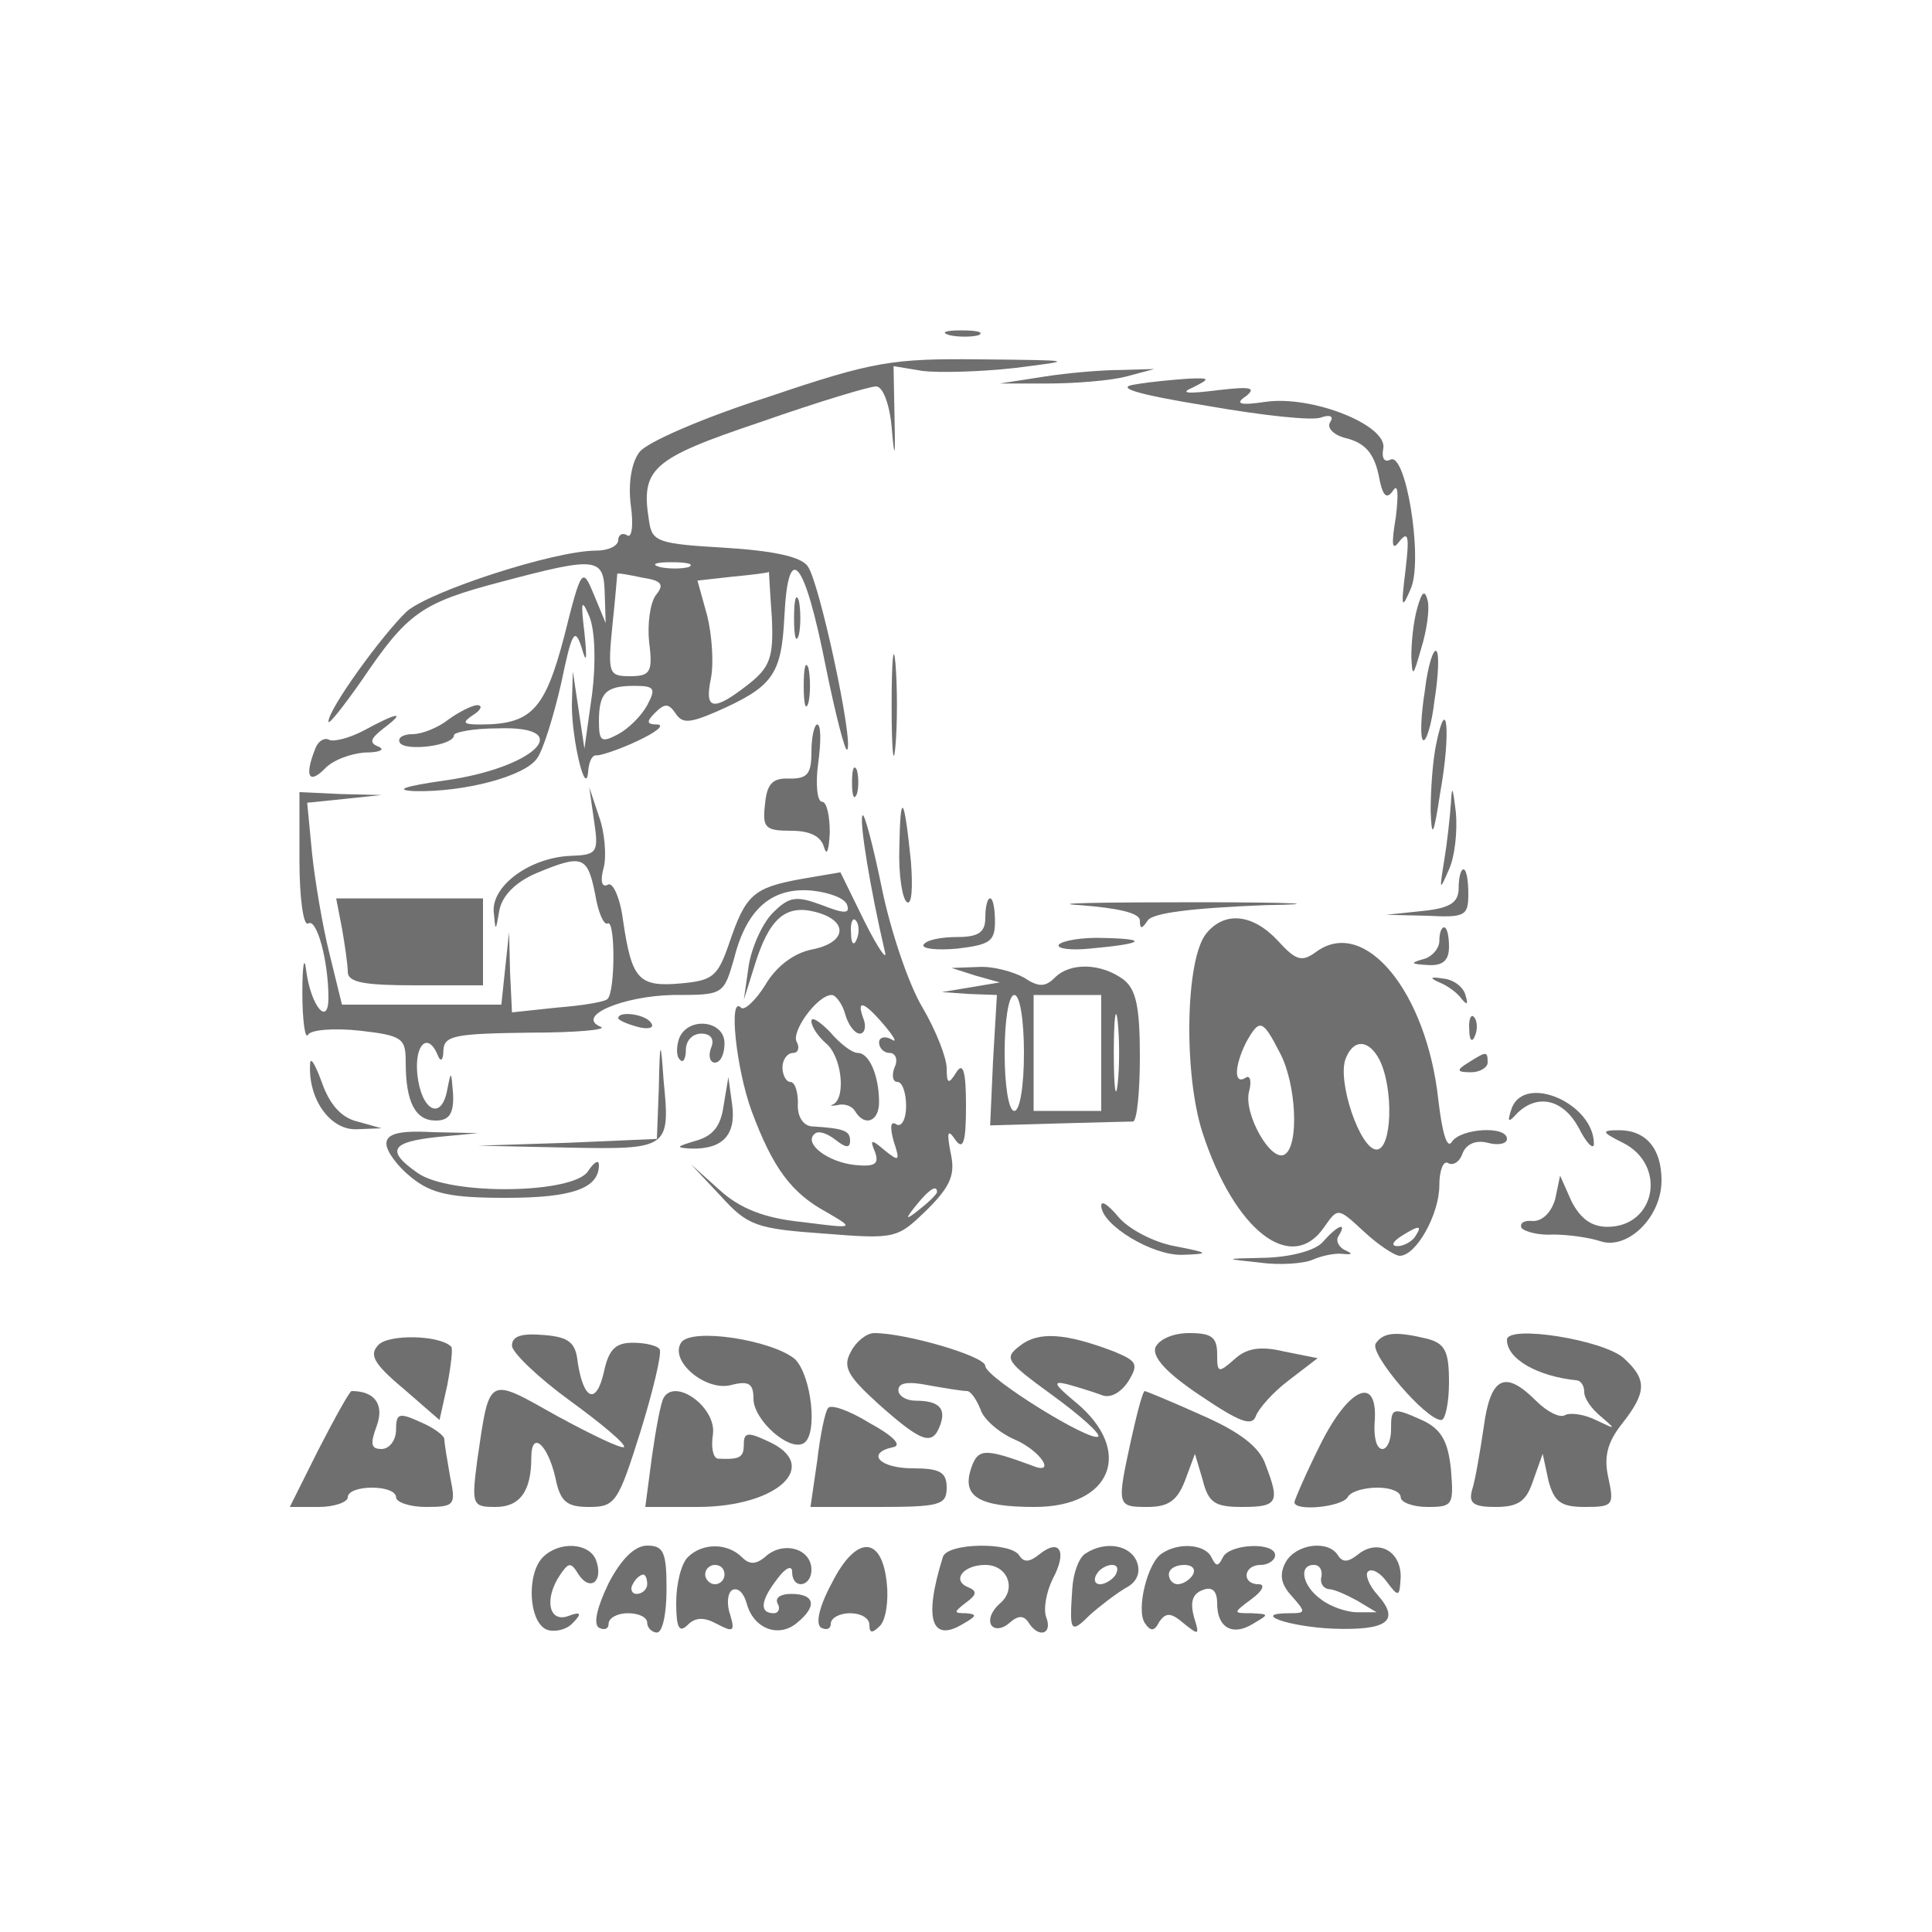 <?xml version="1.0" standalone="no"?>
<!DOCTYPE svg PUBLIC "-//W3C//DTD SVG 20010904//EN"
 "http://www.w3.org/TR/2001/REC-SVG-20010904/DTD/svg10.dtd">
<svg version="1.0" xmlns="http://www.w3.org/2000/svg"
 width="200pt" height="200pt" viewBox="0 0 200 200"
 preserveAspectRatio="xMidYMid meet">

<g transform="translate(0,200) scale(0.1,-0.1)"
fill="#6f6f6f" stroke="none">
<path d="M983 1653 c9 -2 23 -2 30 0 6 3 -1 5 -18 5 -16 0 -22 -2 -12 -5z"/>
<path d="M795 1589 c-66 -21 -126 -47 -133 -57 -8 -10 -12 -32 -9 -55 3 -21 1
-35 -4 -31 -5 3 -9 0 -9 -5 0 -6 -10 -11 -23 -11 -43 0 -172 -42 -196 -63 -26
-25 -81 -101 -81 -114 0 -4 15 15 34 42 48 71 62 81 146 103 98 26 105 25 106
-12 l1 -31 -12 29 c-12 29 -13 29 -31 -43 -20 -76 -34 -91 -87 -91 -18 0 -19
2 -7 10 8 5 10 10 4 10 -5 0 -19 -7 -30 -15 -10 -8 -27 -15 -37 -15 -10 0 -16
-4 -13 -9 6 -9 56 -3 56 8 0 3 20 7 45 7 83 3 39 -41 -55 -54 -42 -6 -53 -10
-30 -11 50 -1 113 15 126 34 6 8 17 43 25 78 11 53 14 58 21 37 5 -18 6 -14 3
15 -4 33 -3 36 5 17 6 -14 7 -48 3 -80 l-8 -57 -6 40 -6 40 -1 -35 c0 -37 15
-99 17 -67 1 9 4 16 9 15 4 0 23 6 42 15 19 9 28 16 21 17 -12 0 -12 3 -3 12
10 10 14 10 21 0 7 -11 14 -11 42 1 59 26 68 38 71 99 4 80 21 59 43 -53 10
-49 20 -88 22 -85 7 7 -29 175 -41 190 -7 10 -37 16 -86 19 -68 4 -75 6 -78
27 -9 55 2 65 115 103 60 21 113 37 120 37 7 0 14 -19 16 -42 3 -35 4 -33 3
10 l-1 53 30 -5 c17 -2 59 -1 95 3 64 8 64 8 -35 9 -91 1 -111 -2 -220 -39z
m-82 -176 c-7 -2 -21 -2 -30 0 -10 3 -4 5 12 5 17 0 24 -2 18 -5z m-34 -29
c-6 -8 -9 -30 -7 -49 4 -31 1 -35 -20 -35 -22 0 -23 3 -18 53 3 28 5 53 5 53
1 1 12 -1 26 -4 20 -3 23 -7 14 -18z m120 -23 c2 -42 -2 -52 -25 -70 -36 -28
-45 -26 -38 7 3 16 1 45 -4 65 l-10 36 36 4 c21 2 37 4 38 5 0 1 1 -20 3 -47z
m-129 -91 c-6 -11 -19 -24 -30 -30 -17 -9 -20 -8 -20 13 0 30 7 37 37 37 21 0
22 -3 13 -20z"/>
<path d="M1080 1610 l-45 -7 50 0 c28 0 64 3 80 7 l30 8 -35 -1 c-19 0 -55 -3
-80 -7z"/>
<path d="M1175 1602 c-21 -3 0 -10 74 -22 57 -10 111 -16 119 -12 9 3 13 1 9
-5 -4 -6 4 -14 18 -17 18 -5 27 -15 32 -37 4 -22 8 -27 15 -17 5 8 6 -2 3 -27
-5 -30 -4 -36 4 -25 9 11 10 4 6 -30 -5 -40 -4 -42 6 -18 12 32 -6 142 -22
132 -6 -3 -9 2 -7 12 4 24 -74 55 -122 48 -27 -4 -32 -2 -20 6 11 9 4 10 -30
6 -32 -4 -39 -3 -25 3 18 9 18 10 -5 9 -14 -1 -38 -3 -55 -6z"/>
<path d="M822 1360 c0 -19 2 -27 5 -17 2 9 2 25 0 35 -3 9 -5 1 -5 -18z"/>
<path d="M1467 1370 c-4 -14 -6 -36 -6 -50 1 -22 2 -20 10 8 6 19 9 41 7 50
-3 12 -6 10 -11 -8z"/>
<path d="M923 1270 c0 -47 2 -66 4 -42 2 23 2 61 0 85 -2 23 -4 4 -4 -43z"/>
<path d="M1475 1285 c-4 -25 -5 -48 -2 -51 3 -3 9 15 12 41 4 25 5 48 2 51 -3
3 -9 -15 -12 -41z"/>
<path d="M832 1290 c0 -19 2 -27 5 -17 2 9 2 25 0 35 -3 9 -5 1 -5 -18z"/>
<path d="M377 1244 c-15 -8 -31 -12 -36 -10 -5 3 -12 -1 -15 -10 -11 -28 -6
-36 10 -20 8 9 27 16 42 17 15 0 21 3 14 6 -10 4 -9 8 5 19 24 18 15 17 -20
-2z"/>
<path d="M1487 1231 c-4 -18 -6 -50 -6 -70 1 -30 3 -27 10 19 11 61 7 104 -4
51z"/>
<path d="M840 1222 c0 -23 -4 -28 -22 -28 -18 1 -24 -5 -26 -26 -3 -25 0 -28
27 -28 20 0 31 -6 34 -17 3 -10 5 -3 6 15 0 17 -3 32 -8 32 -5 0 -7 18 -4 40
3 22 3 40 -1 40 -3 0 -6 -13 -6 -28z"/>
<path d="M882 1190 c0 -14 2 -19 5 -12 2 6 2 18 0 25 -3 6 -5 1 -5 -13z"/>
<path d="M1502 1169 c-1 -15 -4 -42 -7 -60 -5 -31 -5 -32 5 -9 6 13 9 40 7 60
-3 25 -4 28 -5 9z"/>
<path d="M310 1109 c0 -38 4 -68 9 -65 9 6 21 -39 21 -77 0 -30 -18 -9 -23 28
-2 17 -4 6 -4 -23 0 -29 3 -49 6 -43 3 5 27 7 54 4 44 -5 47 -8 47 -33 0 -41
10 -60 31 -60 14 0 19 7 18 28 -2 24 -2 24 -6 4 -6 -33 -27 -22 -31 16 -3 31
11 44 21 20 3 -8 6 -6 6 5 1 15 12 17 89 18 48 0 81 3 74 6 -27 11 23 32 75
33 52 0 52 0 63 38 13 52 40 74 81 70 18 -2 34 -8 36 -15 3 -9 -3 -9 -26 0
-27 10 -34 9 -51 -8 -11 -11 -22 -36 -25 -55 l-5 -35 11 35 c15 49 32 64 63
56 35 -9 33 -32 -4 -39 -19 -4 -37 -18 -48 -37 -10 -16 -22 -27 -25 -23 -13
13 -5 -63 11 -107 22 -59 41 -85 78 -105 29 -17 29 -17 -26 -10 -39 4 -64 14
-85 33 l-30 27 31 -33 c28 -31 37 -34 107 -39 75 -6 76 -5 107 25 25 25 29 37
24 59 -4 21 -3 25 5 13 8 -11 11 -3 11 35 0 36 -3 46 -10 35 -8 -13 -10 -12
-10 4 0 11 -11 39 -25 63 -14 23 -33 79 -42 123 -9 44 -18 78 -20 76 -4 -4 8
-77 23 -141 3 -11 -7 3 -21 31 l-25 51 -41 -7 c-49 -9 -57 -16 -74 -66 -12
-35 -17 -39 -50 -42 -44 -4 -51 4 -60 65 -3 24 -11 41 -16 37 -6 -3 -8 4 -4
18 3 12 1 37 -5 53 l-10 30 5 -35 c5 -33 3 -35 -25 -36 -41 -2 -80 -30 -79
-57 2 -22 2 -22 6 1 3 15 17 29 38 38 48 20 53 18 61 -21 3 -19 9 -33 13 -31
8 5 8 -70 0 -78 -2 -3 -26 -7 -52 -9 l-47 -5 -2 42 -1 41 -4 -37 -4 -38 -83 0
-82 0 -13 53 c-7 28 -15 75 -18 104 l-5 52 39 4 38 4 -42 1 -43 2 0 -71z m577
-81 c-3 -8 -6 -5 -6 6 -1 11 2 17 5 13 3 -3 4 -12 1 -19z m-12 -78 c3 -11 10
-20 15 -20 5 0 7 7 4 15 -8 21 0 19 22 -7 10 -12 13 -18 7 -14 -7 4 -13 2 -13
-3 0 -6 5 -11 11 -11 6 0 9 -7 5 -15 -3 -8 -2 -15 3 -15 5 0 9 -11 9 -25 0
-14 -5 -22 -10 -19 -6 4 -7 -2 -3 -17 7 -21 6 -22 -9 -10 -14 12 -16 12 -10
-2 4 -12 0 -15 -21 -13 -28 3 -53 22 -42 32 4 4 13 1 22 -6 10 -8 15 -9 15 -1
0 10 -5 13 -40 15 -9 1 -15 11 -14 24 0 12 -3 22 -8 22 -4 0 -8 7 -8 15 0 8 5
15 11 15 5 0 7 5 4 11 -7 10 21 49 36 49 4 0 11 -9 14 -20z m95 -184 c0 -2 -8
-10 -17 -17 -16 -13 -17 -12 -4 4 13 16 21 21 21 13z"/>
<path d="M840 943 c0 -6 7 -16 15 -23 16 -13 21 -55 8 -63 -5 -2 -3 -2 4 -1 7
2 15 -1 18 -6 10 -17 25 -11 25 9 0 27 -10 51 -22 51 -6 0 -19 10 -29 22 -11
11 -19 16 -19 11z"/>
<path d="M931 1123 c-1 -28 3 -54 8 -57 5 -3 6 16 4 42 -7 69 -11 74 -12 15z"/>
<path d="M1510 1081 c0 -15 -8 -21 -37 -24 l-38 -4 43 -1 c39 -2 42 0 42 23 0
14 -2 25 -5 25 -3 0 -5 -9 -5 -19z"/>
<path d="M354 1039 c3 -17 6 -38 6 -45 0 -11 17 -14 70 -14 l70 0 0 45 0 45
-76 0 -76 0 6 -31z"/>
<path d="M1020 1050 c0 -15 -7 -20 -29 -20 -17 0 -32 -3 -35 -8 -2 -4 13 -6
35 -4 33 4 39 7 39 28 0 13 -2 24 -5 24 -3 0 -5 -9 -5 -20z"/>
<path d="M1118 1063 c39 -3 62 -8 62 -16 0 -9 2 -9 8 0 5 8 46 13 122 16 63 1
32 3 -70 3 -102 0 -157 -1 -122 -3z"/>
<path d="M1249 1034 c-22 -26 -24 -146 -4 -207 33 -101 92 -147 126 -97 14 20
14 20 41 -5 15 -14 32 -25 37 -25 17 0 41 43 41 73 0 15 4 26 9 23 5 -3 12 1
15 10 4 10 14 14 26 11 11 -3 20 -1 20 4 0 14 -48 11 -57 -3 -5 -8 -10 9 -14
43 -12 112 -76 190 -126 154 -15 -11 -21 -10 -40 11 -26 28 -55 31 -74 8z m76
-124 c17 -32 20 -96 5 -105 -14 -9 -43 42 -37 65 3 11 1 18 -4 14 -12 -7 -11
13 1 37 14 25 17 24 35 -11z m103 -7 c15 -30 13 -93 -3 -93 -17 0 -41 71 -32
94 8 21 24 20 35 -1z m37 -183 c-3 -5 -12 -10 -18 -10 -7 0 -6 4 3 10 19 12
23 12 15 0z"/>
<path d="M1490 1026 c0 -8 -8 -17 -17 -19 -14 -4 -12 -5 5 -6 16 -1 22 5 22
19 0 11 -2 20 -5 20 -3 0 -5 -6 -5 -14z"/>
<path d="M1096 1022 c-2 -4 12 -6 32 -4 56 5 62 10 15 11 -23 1 -44 -3 -47 -7z"/>
<path d="M1010 990 l25 -7 -30 -5 -30 -5 29 -2 28 -1 -4 -68 -3 -67 70 2 c38
1 73 2 78 2 4 1 7 31 7 67 0 52 -4 70 -17 80 -23 17 -55 18 -71 2 -10 -10 -17
-10 -32 0 -11 6 -32 12 -47 11 l-28 -1 25 -8z m50 -80 c0 -33 -4 -60 -10 -60
-6 0 -10 27 -10 60 0 33 4 60 10 60 6 0 10 -27 10 -60z m80 0 l0 -60 -35 0
-35 0 0 60 0 60 35 0 35 0 0 -60z m17 -32 c-2 -18 -4 -4 -4 32 0 36 2 50 4 33
2 -18 2 -48 0 -65z"/>
<path d="M1490 983 c8 -3 19 -11 23 -17 6 -7 7 -6 4 4 -2 8 -12 16 -23 17 -13
2 -15 1 -4 -4z"/>
<path d="M640 946 c0 -2 9 -6 20 -9 11 -3 18 -1 14 4 -5 9 -34 13 -34 5z"/>
<path d="M1521 934 c0 -11 3 -14 6 -6 3 7 2 16 -1 19 -3 4 -6 -2 -5 -13z"/>
<path d="M703 925 c-3 -9 -3 -19 1 -22 3 -4 6 1 6 10 0 10 7 17 16 17 10 0 14
-6 10 -15 -3 -8 -1 -15 4 -15 6 0 10 9 10 20 0 24 -38 28 -47 5z"/>
<path d="M682 873 l-2 -52 -92 -4 -93 -3 93 -2 c104 -2 106 -1 99 69 -3 44 -4
44 -5 -8z"/>
<path d="M321 898 c-2 -36 21 -68 48 -67 l26 1 -25 7 c-17 4 -29 18 -37 41 -7
19 -12 27 -12 18z"/>
<path d="M1520 900 c-13 -8 -12 -10 3 -10 9 0 17 5 17 10 0 12 -1 12 -20 0z"/>
<path d="M749 855 c-3 -21 -11 -31 -29 -36 -20 -6 -21 -7 -5 -8 33 -1 47 14
43 45 l-4 29 -5 -30z"/>
<path d="M1565 853 c-5 -15 -4 -16 6 -5 21 20 47 14 63 -15 8 -16 15 -23 16
-18 1 42 -71 74 -85 38z"/>
<path d="M400 816 c0 -8 12 -24 26 -35 21 -17 41 -21 98 -21 69 0 96 10 96 34
0 6 -5 3 -11 -6 -14 -24 -144 -26 -177 -2 -33 23 -27 32 21 37 l42 4 -47 1
c-36 2 -48 -2 -48 -12z"/>
<path d="M1680 817 c46 -23 34 -87 -16 -87 -17 0 -28 9 -37 26 l-12 27 -5 -24
c-4 -14 -13 -23 -23 -23 -9 1 -14 -2 -12 -7 3 -4 18 -8 33 -7 15 0 37 -3 49
-7 28 -9 63 25 63 63 0 33 -16 52 -44 52 -19 0 -18 -2 4 -13z"/>
<path d="M1140 752 c0 -20 53 -52 84 -51 29 1 28 2 -8 9 -22 4 -48 18 -58 30
-10 12 -18 18 -18 12z"/>
<path d="M1370 715 c-7 -9 -32 -16 -59 -17 -45 -1 -45 -1 -7 -5 21 -3 46 -1
55 3 9 4 23 7 31 6 10 -1 11 0 2 4 -6 3 -10 10 -6 15 9 15 -2 10 -16 -6z"/>
<path d="M392 608 c-10 -10 -6 -19 25 -45 l38 -33 8 36 c4 21 6 39 4 40 -12
12 -64 13 -75 2z"/>
<path d="M530 607 c0 -7 27 -33 60 -57 33 -24 58 -45 56 -48 -3 -2 -34 13 -69
32 -73 41 -70 43 -83 -46 -6 -46 -5 -48 19 -48 25 0 37 16 37 51 0 29 17 14
25 -21 5 -25 12 -30 35 -30 27 0 30 5 53 78 13 42 22 80 20 85 -2 4 -15 7 -28
7 -18 0 -25 -7 -30 -31 -8 -34 -21 -28 -27 11 -2 20 -9 26 -35 28 -23 2 -33
-1 -33 -11z"/>
<path d="M705 610 c-12 -19 25 -50 51 -44 19 5 24 2 24 -14 0 -22 37 -55 52
-46 15 9 8 70 -9 87 -24 20 -108 33 -118 17z"/>
<path d="M881 601 c-9 -16 -4 -25 29 -55 44 -39 55 -43 63 -22 7 18 -1 26 -25
26 -10 0 -18 5 -18 11 0 8 11 9 31 5 17 -3 35 -6 40 -6 4 0 10 -9 14 -19 3
-10 19 -24 35 -31 28 -12 44 -38 18 -27 -49 18 -56 18 -63 -4 -9 -28 8 -39 66
-39 80 0 103 58 43 108 -23 19 -25 23 -9 19 11 -3 27 -8 35 -11 9 -4 20 2 28
14 11 18 9 21 -15 31 -50 19 -78 21 -97 6 -17 -13 -15 -16 33 -51 29 -21 50
-40 48 -43 -7 -7 -117 61 -117 73 0 10 -82 34 -115 34 -8 0 -19 -9 -24 -19z"/>
<path d="M1196 605 c-3 -10 11 -26 47 -50 40 -27 53 -32 57 -21 3 8 18 25 34
37 l30 23 -35 7 c-25 6 -39 3 -51 -8 -17 -15 -18 -14 -18 5 0 18 -6 22 -29 22
-16 0 -31 -6 -35 -15z"/>
<path d="M1424 609 c-6 -11 52 -79 68 -79 4 0 8 17 8 39 0 32 -4 40 -22 45
-33 8 -46 7 -54 -5z"/>
<path d="M1560 613 c0 -20 32 -38 73 -42 4 -1 7 -6 7 -12 0 -7 8 -18 18 -26
15 -13 15 -13 -6 -3 -12 6 -27 8 -32 5 -5 -3 -18 3 -30 15 -32 32 -47 25 -54
-27 -4 -27 -9 -56 -12 -65 -4 -14 1 -18 24 -18 24 0 32 6 39 27 l10 28 6 -28
c6 -22 13 -27 38 -27 29 0 30 2 24 30 -5 22 -1 37 14 56 26 33 26 46 2 68 -21
19 -121 35 -121 19z"/>
<path d="M330 500 l-30 -60 30 0 c16 0 30 5 30 10 0 6 11 10 25 10 14 0 25 -4
25 -10 0 -5 14 -10 31 -10 30 0 31 2 25 31 -3 17 -6 35 -6 39 0 4 -11 12 -25
18 -22 10 -25 9 -25 -8 0 -11 -7 -20 -15 -20 -11 0 -12 5 -5 24 8 22 -2 36
-26 36 -2 0 -17 -27 -34 -60z"/>
<path d="M687 553 c-3 -5 -8 -32 -12 -60 l-7 -53 54 0 c83 0 129 43 73 68 -21
10 -25 9 -25 -3 0 -14 -4 -16 -27 -15 -5 1 -7 12 -5 25 4 28 -39 59 -51 38z"/>
<path d="M1171 510 c-15 -69 -15 -70 17 -70 22 0 31 7 39 28 l10 27 8 -27 c6
-24 13 -28 41 -28 37 0 39 5 24 44 -6 18 -27 34 -66 51 -31 14 -58 25 -59 25
-2 0 -8 -23 -14 -50z"/>
<path d="M1367 505 c-15 -30 -27 -58 -27 -60 0 -10 49 -5 55 5 3 6 17 10 31
10 13 0 24 -4 24 -10 0 -5 12 -10 28 -10 26 0 27 2 24 39 -3 29 -10 41 -28 50
-33 15 -34 14 -34 -9 0 -11 -4 -20 -9 -20 -6 0 -9 12 -8 27 4 50 -26 38 -56
-22z"/>
<path d="M857 542 c-3 -4 -8 -28 -11 -54 l-7 -48 70 0 c64 0 71 2 71 20 0 16
-7 20 -35 20 -35 0 -49 16 -20 22 9 2 -1 12 -25 25 -21 13 -41 20 -43 15z"/>
<path d="M562 388 c-17 -17 -15 -67 4 -75 8 -3 21 0 27 7 10 10 8 12 -5 7 -20
-7 -25 18 -8 43 9 13 11 13 19 0 12 -18 26 -7 18 15 -7 18 -38 20 -55 3z"/>
<path d="M630 361 c-12 -25 -16 -42 -10 -46 6 -3 10 -1 10 4 0 6 9 11 20 11
11 0 20 -4 20 -10 0 -5 5 -10 10 -10 6 0 10 20 10 45 0 38 -3 45 -20 45 -13 0
-27 -14 -40 -39z m40 -1 c0 -5 -5 -10 -11 -10 -5 0 -7 5 -4 10 3 6 8 10 11 10
2 0 4 -4 4 -10z"/>
<path d="M712 388 c-7 -7 -12 -28 -12 -47 0 -26 3 -32 12 -23 8 8 17 8 30 1
17 -9 19 -8 14 9 -4 11 -3 23 2 26 6 3 12 -3 15 -14 7 -26 33 -36 52 -20 21
17 19 30 -6 30 -11 0 -17 -4 -14 -10 3 -5 1 -10 -4 -10 -15 0 -14 13 4 36 8
11 15 14 15 7 0 -19 20 -16 20 2 0 21 -27 30 -46 15 -11 -10 -18 -10 -26 -2
-15 15 -41 15 -56 0z m38 -18 c0 -5 -4 -10 -10 -10 -5 0 -10 5 -10 10 0 6 5
10 10 10 6 0 10 -4 10 -10z"/>
<path d="M861 361 c-13 -24 -17 -42 -11 -46 6 -3 10 -1 10 4 0 6 9 11 20 11
11 0 20 -5 20 -12 0 -9 3 -9 11 -1 6 6 9 26 7 44 -5 50 -32 50 -57 0z"/>
<path d="M976 388 c-20 -64 -12 -89 21 -69 14 8 15 10 3 11 -13 0 -13 1 0 11
11 8 12 12 2 16 -17 7 -5 23 18 23 23 0 33 -25 15 -40 -8 -7 -12 -16 -9 -22 3
-5 11 -5 19 2 9 8 15 8 20 0 10 -16 25 -12 18 6 -3 8 0 26 7 40 15 28 7 42
-14 25 -10 -8 -16 -9 -21 -1 -9 14 -75 13 -79 -2z"/>
<path d="M1124 392 c-7 -4 -13 -20 -14 -37 -3 -44 -2 -47 18 -27 10 9 27 22
37 28 12 6 16 16 12 27 -7 18 -33 22 -53 9z m31 -22 c-3 -5 -11 -10 -16 -10
-6 0 -7 5 -4 10 3 6 11 10 16 10 6 0 7 -4 4 -10z"/>
<path d="M1203 392 c-15 -9 -27 -58 -18 -72 6 -9 10 -9 15 1 7 10 12 10 26 -2
15 -12 16 -12 10 7 -4 15 -2 24 9 28 10 4 15 -1 15 -14 0 -25 16 -34 37 -21
17 10 17 10 -1 11 -20 0 -20 0 0 15 11 8 14 15 7 15 -18 0 -16 20 2 20 8 0 15
5 15 10 0 14 -47 12 -54 -2 -5 -10 -7 -10 -12 0 -6 13 -33 16 -51 4z m32 -22
c-3 -5 -10 -10 -16 -10 -5 0 -9 5 -9 10 0 6 7 10 16 10 8 0 12 -4 9 -10z"/>
<path d="M1331 383 c-7 -13 -5 -23 6 -35 15 -17 15 -18 -2 -18 -41 0 -1 -14
45 -16 56 -2 70 8 46 35 -9 10 -13 21 -10 24 4 4 13 -1 20 -11 12 -16 13 -15
14 6 0 27 -24 39 -44 23 -10 -8 -16 -9 -21 -1 -10 16 -43 12 -54 -7z m37 -15
c-2 -7 2 -12 7 -13 6 0 19 -6 30 -12 l20 -12 -20 0 c-11 0 -28 6 -37 13 -20
14 -24 36 -8 36 6 0 9 -5 8 -12z"/>
</g>
</svg>
